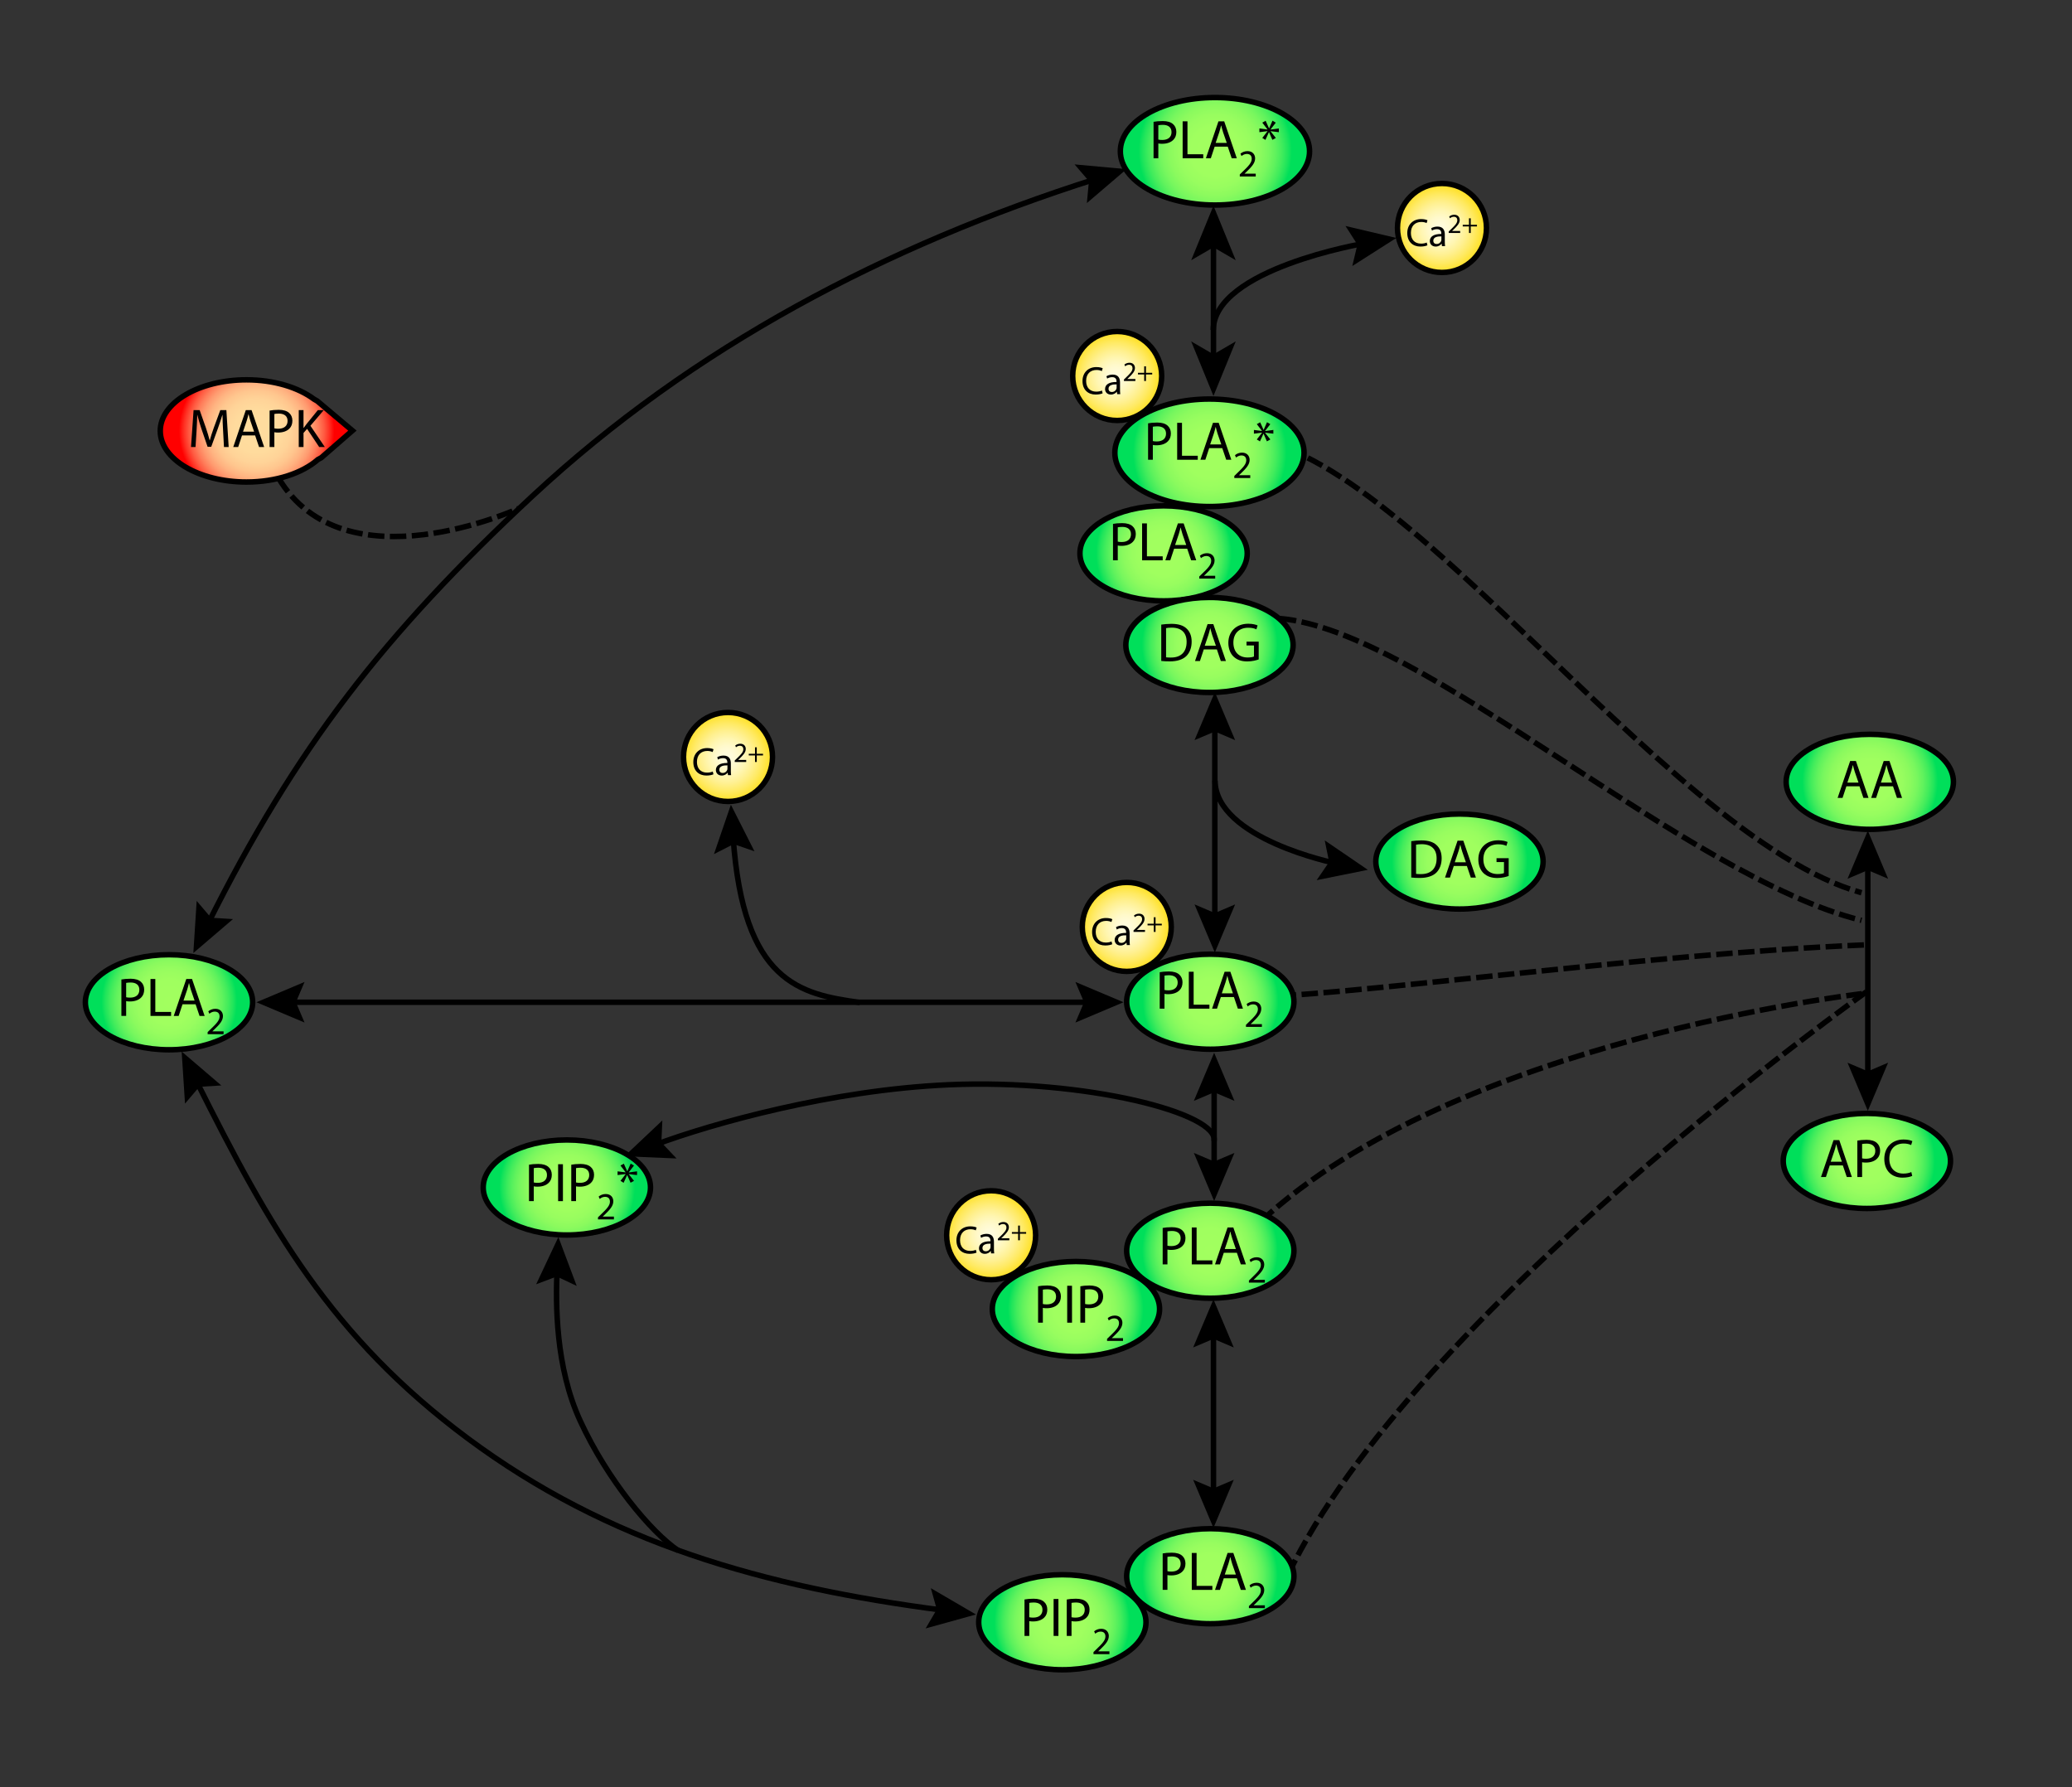 <?xml version="1.0" encoding="utf-8"?>
<!-- Generator: Adobe Illustrator 13.0.0, SVG Export Plug-In . SVG Version: 6.00 Build 14948)  -->
<!DOCTYPE svg PUBLIC "-//W3C//DTD SVG 1.1//EN" "http://www.w3.org/Graphics/SVG/1.1/DTD/svg11.dtd">
<svg version="1.1"
	 id="svg3929" xmlns:rdf="http://www.w3.org/1999/02/22-rdf-syntax-ns#" xmlns:sodipodi="http://inkscape.sourceforge.net/DTD/sodipodi-0.dtd" xmlns:cc="http://web.resource.org/cc/" xmlns:xml="http://www.w3.org/XML/1998/namespace" xmlns:inkscape="http://www.inkscape.org/namespaces/inkscape" xmlns:svg="http://www.w3.org/2000/svg" xmlns:dc="http://purl.org/dc/elements/1.1/" sodipodi:docbase="C:\DOCUME~1\pvil005\Desktop\REPOSI~1\SIGNAL~1" sodipodi:version="0.32" sodipodi:docname="BHALLA~3.SVG" inkscape:version="0.40+cvs" xmlns:ns1="http://ns.adobe.com/Flows/1.0/"
	 xmlns="http://www.w3.org/2000/svg" xmlns:xlink="http://www.w3.org/1999/xlink" x="0px" y="0px" width="378px" height="326px"
	 viewBox="197.445 261.138 378 326" enable-background="new 197.445 261.138 378 326" xml:space="preserve">
<rect x="197.445" y="261.138" width="378" height="326" fill="#333333" stroke="none"/>
<sodipodi:namedview  pagecolor="#ffffff" inkscape:cx="423.84667" bordercolor="#666666" borderopacity="1.0" inkscape:zoom="1.7863237" inkscape:cy="628.11104" id="base" inkscape:current-layer="layer1" inkscape:window-x="45" inkscape:window-width="1223" inkscape:window-height="917" inkscape:pageshadow="2" inkscape:pageopacity="0.0" inkscape:window-y="4" inkscape:document-units="px">
	</sodipodi:namedview>
<g id="g10290" transform="translate(27.806,22.815)">
	
		<radialGradient id="path9489_1_" cx="73.478" cy="377.666" r="9.188" gradientTransform="matrix(1.347 0 0 -1.364 101.532 936.252)" gradientUnits="userSpaceOnUse">
		<stop  offset="0" style="stop-color:#A2FF5F"/>
		<stop  offset="0.317" style="stop-color:#A0FF5F"/>
		<stop  offset="0.472" style="stop-color:#98FD5F"/>
		<stop  offset="0.592" style="stop-color:#8BFA5E"/>
		<stop  offset="0.695" style="stop-color:#78F75E"/>
		<stop  offset="0.785" style="stop-color:#60F25D"/>
		<stop  offset="0.868" style="stop-color:#42EC5C"/>
		<stop  offset="0.943" style="stop-color:#20E55B"/>
		<stop  offset="1" style="stop-color:#00DF5A"/>
	</radialGradient>
	<path id="path9489" fill="url(#path9489_1_)" stroke="#000000" d="M215.731,421.154c0,4.787-6.83,8.67-15.258,8.67
		s-15.261-3.885-15.261-8.67c0-4.791,6.832-8.671,15.261-8.671S215.731,416.363,215.731,421.154"/>
	<g id="g10284">
		<g id="g10712">
			<g enable-background="new    ">
				<path d="M191.784,417.003c0.419-0.08,0.969-0.14,1.669-0.14c0.859,0,1.489,0.2,1.889,0.56c0.37,0.319,0.6,0.81,0.6,1.409
					c0,0.609-0.18,1.09-0.53,1.439c-0.46,0.489-1.209,0.739-2.059,0.739c-0.26,0-0.5-0.01-0.7-0.06v2.698h-0.869V417.003z
					 M192.653,420.241c0.19,0.05,0.44,0.07,0.72,0.07c1.06,0,1.689-0.52,1.689-1.43c0-0.899-0.629-1.329-1.589-1.329
					c-0.38,0-0.67,0.04-0.82,0.07V420.241z"/>
				<path d="M197.094,416.913h0.879v6.007h2.878v0.729h-3.758V416.913z"/>
				<path d="M202.933,421.53l-0.7,2.119h-0.899l2.289-6.736h1.049l2.299,6.736h-0.93l-0.719-2.119H202.933z M205.141,420.851
					l-0.669-1.938c-0.14-0.439-0.24-0.84-0.34-1.229h-0.03c-0.09,0.39-0.2,0.81-0.33,1.22l-0.66,1.948H205.141z"/>
				<path d="M207.519,426.979v-0.378l0.483-0.47c1.163-1.106,1.695-1.694,1.695-2.381c0-0.463-0.217-0.89-0.896-0.89
					c-0.413,0-0.756,0.21-0.966,0.385l-0.196-0.434c0.308-0.26,0.764-0.463,1.289-0.463c0.973,0,1.387,0.673,1.387,1.324
					c0,0.841-0.609,1.52-1.569,2.444l-0.357,0.336v0.014h2.038v0.512H207.519z"/>
			</g>
			<g enable-background="new    ">
			</g>
		</g>
	</g>
</g>
<g>
	
		<radialGradient id="path31151_1_" cx="275.674" cy="-39.519" r="15.558" gradientTransform="matrix(0.911 0 0 0.874 -6.875 374.281)" gradientUnits="userSpaceOnUse">
		<stop  offset="0" style="stop-color:#FFDD9F"/>
		<stop  offset="0.291" style="stop-color:#FFDB9D"/>
		<stop  offset="0.434" style="stop-color:#FFD398"/>
		<stop  offset="0.545" style="stop-color:#FFC68E"/>
		<stop  offset="0.639" style="stop-color:#FFB381"/>
		<stop  offset="0.723" style="stop-color:#FF9B70"/>
		<stop  offset="0.799" style="stop-color:#FF7D5A"/>
		<stop  offset="0.87" style="stop-color:#FF5A41"/>
		<stop  offset="0.935" style="stop-color:#FF3123"/>
		<stop  offset="0.995" style="stop-color:#FF0403"/>
		<stop  offset="1" style="stop-color:#FF0000"/>
	</radialGradient>
	<path id="path31151" fill="url(#path31151_1_)" stroke="#000000" d="M255.325,334.294l6.409,5.398l-5.674,4.939l-0.603,0.328
		c-2.827,2.48-7.613,4.111-13.045,4.111c-8.686,0-15.729-4.174-15.729-9.322s7.042-9.322,15.729-9.322
		c4.994,0,9.443,1.379,12.325,3.531L255.325,334.294z"/>
	<g enable-background="new    ">
		<path d="M238.145,339.727c-0.05-0.939-0.11-2.079-0.11-2.909h-0.02c-0.24,0.78-0.51,1.63-0.85,2.559l-1.189,3.269h-0.66
			l-1.099-3.208c-0.32-0.96-0.58-1.819-0.77-2.619h-0.02c-0.02,0.84-0.07,1.959-0.13,2.979l-0.18,2.889h-0.83l0.47-6.736h1.109
			l1.149,3.258c0.28,0.83,0.5,1.569,0.68,2.27h0.02c0.18-0.68,0.42-1.42,0.72-2.27l1.199-3.258h1.109l0.42,6.736h-0.86
			L238.145,339.727z"/>
		<path d="M241.598,340.565l-0.7,2.119h-0.899l2.289-6.736h1.049l2.299,6.736h-0.93l-0.719-2.119H241.598z M243.806,339.886
			l-0.669-1.938c-0.14-0.439-0.24-0.84-0.34-1.229h-0.03c-0.09,0.39-0.2,0.81-0.33,1.22l-0.66,1.948H243.806z"/>
		<path d="M246.628,336.038c0.419-0.08,0.969-0.14,1.669-0.14c0.859,0,1.489,0.2,1.889,0.56c0.37,0.319,0.6,0.81,0.6,1.409
			c0,0.609-0.18,1.09-0.53,1.439c-0.46,0.489-1.209,0.739-2.059,0.739c-0.26,0-0.5-0.01-0.7-0.06v2.698h-0.869V336.038z
			 M247.498,339.276c0.19,0.05,0.44,0.07,0.72,0.07c1.06,0,1.689-0.52,1.689-1.43c0-0.899-0.629-1.329-1.589-1.329
			c-0.38,0-0.67,0.04-0.82,0.07V339.276z"/>
		<path d="M251.948,335.948h0.869v3.248h0.03c0.18-0.26,0.36-0.5,0.53-0.72l2.059-2.528h1.08l-2.439,2.858l2.629,3.878h-1.03
			l-2.208-3.309l-0.65,0.74v2.568h-0.869V335.948z"/>
	</g>
</g>
<radialGradient id="path10300_1_" cx="101.285" cy="400.481" r="9.188" gradientTransform="matrix(1.347 0 0 -1.364 164.477 1023.975)" gradientUnits="userSpaceOnUse">
	<stop  offset="0" style="stop-color:#A2FF5F"/>
	<stop  offset="0.317" style="stop-color:#A0FF5F"/>
	<stop  offset="0.472" style="stop-color:#98FD5F"/>
	<stop  offset="0.592" style="stop-color:#8BFA5E"/>
	<stop  offset="0.695" style="stop-color:#78F75E"/>
	<stop  offset="0.785" style="stop-color:#60F25D"/>
	<stop  offset="0.868" style="stop-color:#42EC5C"/>
	<stop  offset="0.943" style="stop-color:#20E55B"/>
	<stop  offset="1" style="stop-color:#00DF5A"/>
</radialGradient>
<path id="path10300" fill="url(#path10300_1_)" stroke="#000000" d="M316.117,477.758c0,4.787-6.829,8.67-15.258,8.67
	c-8.429,0-15.261-3.884-15.261-8.67c0-4.79,6.832-8.671,15.261-8.671C309.288,469.087,316.117,472.968,316.117,477.758"/>
<g id="g10302">
	<g id="g10696">
		<g enable-background="new    ">
			<path d="M293.953,473.606c0.419-0.08,0.969-0.14,1.669-0.14c0.859,0,1.489,0.2,1.889,0.56c0.37,0.319,0.6,0.81,0.6,1.409
				c0,0.609-0.18,1.09-0.53,1.439c-0.46,0.489-1.209,0.739-2.059,0.739c-0.26,0-0.5-0.01-0.7-0.06v2.698h-0.869V473.606z
				 M294.822,476.845c0.19,0.05,0.44,0.07,0.72,0.07c1.06,0,1.689-0.52,1.689-1.43c0-0.899-0.629-1.329-1.589-1.329
				c-0.38,0-0.67,0.04-0.82,0.07V476.845z"/>
			<path d="M300.142,473.517v6.736h-0.879v-6.736H300.142z"/>
			<path d="M301.663,473.606c0.419-0.08,0.969-0.14,1.669-0.14c0.859,0,1.489,0.2,1.889,0.56c0.37,0.319,0.6,0.81,0.6,1.409
				c0,0.609-0.18,1.09-0.53,1.439c-0.46,0.489-1.209,0.739-2.059,0.739c-0.26,0-0.5-0.01-0.7-0.06v2.698h-0.869V473.606z
				 M302.532,476.845c0.19,0.05,0.44,0.07,0.72,0.07c1.06,0,1.689-0.52,1.689-1.43c0-0.899-0.629-1.329-1.589-1.329
				c-0.38,0-0.67,0.04-0.82,0.07V476.845z"/>
			<path d="M306.538,483.583v-0.378l0.483-0.47c1.163-1.106,1.695-1.694,1.695-2.381c0-0.463-0.217-0.89-0.896-0.89
				c-0.413,0-0.756,0.21-0.966,0.385l-0.196-0.434c0.308-0.26,0.764-0.463,1.289-0.463c0.973,0,1.387,0.673,1.387,1.324
				c0,0.841-0.609,1.52-1.569,2.444l-0.357,0.336v0.014h2.038v0.512H306.538z"/>
			<path d="M313.102,473.757l-0.949,1.239v0.02l1.509-0.2v0.68l-1.509-0.18v0.021l0.959,1.209l-0.63,0.35l-0.609-1.399h-0.02
				l-0.64,1.409l-0.57-0.359l0.949-1.22v-0.02l-1.479,0.189v-0.68l1.469,0.19v-0.021l-0.939-1.229l0.609-0.34l0.62,1.379h0.02
				l0.61-1.39L313.102,473.757z"/>
		</g>
		<g enable-background="new    ">
		</g>
	</g>
</g>
<g>
	
		<radialGradient id="path10881_1_" cx="101.321" cy="399.177" r="9.188" gradientTransform="matrix(1.347 0 0 -1.364 327.268 962.735)" gradientUnits="userSpaceOnUse">
		<stop  offset="0" style="stop-color:#A2FF5F"/>
		<stop  offset="0.317" style="stop-color:#A0FF5F"/>
		<stop  offset="0.472" style="stop-color:#98FD5F"/>
		<stop  offset="0.592" style="stop-color:#8BFA5E"/>
		<stop  offset="0.695" style="stop-color:#78F75E"/>
		<stop  offset="0.785" style="stop-color:#60F25D"/>
		<stop  offset="0.868" style="stop-color:#42EC5C"/>
		<stop  offset="0.943" style="stop-color:#20E55B"/>
		<stop  offset="1" style="stop-color:#00DF5A"/>
	</radialGradient>
	<path id="path10881" fill="url(#path10881_1_)" stroke="#000000" d="M478.957,418.297c0,4.787-6.83,8.671-15.258,8.671
		c-8.43,0-15.262-3.885-15.262-8.671c0-4.79,6.832-8.67,15.262-8.67C472.126,409.627,478.957,413.507,478.957,418.297"/>
	<g id="g10883">
		<g enable-background="new    ">
			<path d="M454.902,414.586c0.539-0.08,1.17-0.14,1.859-0.14c1.249,0,2.139,0.279,2.729,0.829c0.609,0.55,0.959,1.34,0.959,2.429
				c0,1.1-0.35,1.999-0.969,2.619c-0.641,0.629-1.68,0.969-2.988,0.969c-0.631,0-1.141-0.02-1.59-0.079V414.586z M455.781,420.553
				c0.221,0.04,0.541,0.04,0.881,0.04c1.858,0.01,2.867-1.039,2.867-2.858c0.011-1.609-0.889-2.599-2.729-2.599
				c-0.449,0-0.789,0.04-1.02,0.09V420.553z"/>
			<path d="M462.662,419.113l-0.7,2.119h-0.899l2.289-6.736h1.049l2.299,6.736h-0.93l-0.719-2.119H462.662z M464.87,418.434
				l-0.669-1.938c-0.141-0.439-0.24-0.84-0.34-1.229h-0.03c-0.091,0.39-0.2,0.81-0.33,1.22l-0.659,1.948H464.87z"/>
			<path d="M472.679,420.933c-0.391,0.149-1.17,0.37-2.079,0.37c-1.02,0-1.858-0.26-2.519-0.89c-0.58-0.56-0.939-1.459-0.939-2.509
				c0-2.009,1.389-3.479,3.648-3.479c0.779,0,1.398,0.17,1.688,0.311l-0.22,0.709c-0.359-0.17-0.81-0.289-1.489-0.289
				c-1.64,0-2.708,1.019-2.708,2.708c0,1.709,1.02,2.719,2.598,2.719c0.57,0,0.96-0.08,1.16-0.18v-2.01h-1.359v-0.699h2.219V420.933
				z"/>
		</g>
	</g>
</g>
<g>
	
		<radialGradient id="path11130_1_" cx="101.373" cy="400.642" r="9.188" gradientTransform="matrix(1.347 0 0 -1.364 402.056 950.195)" gradientUnits="userSpaceOnUse">
		<stop  offset="0" style="stop-color:#A2FF5F"/>
		<stop  offset="0.317" style="stop-color:#A0FF5F"/>
		<stop  offset="0.472" style="stop-color:#98FD5F"/>
		<stop  offset="0.592" style="stop-color:#8BFA5E"/>
		<stop  offset="0.695" style="stop-color:#78F75E"/>
		<stop  offset="0.785" style="stop-color:#60F25D"/>
		<stop  offset="0.868" style="stop-color:#42EC5C"/>
		<stop  offset="0.943" style="stop-color:#20E55B"/>
		<stop  offset="1" style="stop-color:#00DF5A"/>
	</radialGradient>
	<path id="path11130" fill="url(#path11130_1_)" stroke="#000000" d="M553.814,403.76c0,4.788-6.828,8.671-15.258,8.671
		c-8.428,0-15.26-3.885-15.26-8.671c0-4.79,6.832-8.67,15.26-8.67C546.986,395.09,553.814,398.97,553.814,403.76"/>
	<g id="g11132">
		<g enable-background="new    ">
			<path d="M534.285,404.576l-0.7,2.119h-0.899l2.289-6.736h1.049l2.299,6.736h-0.93l-0.719-2.119H534.285z M536.493,403.896
				l-0.669-1.938c-0.141-0.439-0.24-0.84-0.34-1.229h-0.03c-0.091,0.39-0.2,0.81-0.33,1.22l-0.659,1.948H536.493z"/>
			<path d="M540.404,404.576l-0.699,2.119h-0.899l2.288-6.736h1.05l2.299,6.736h-0.93l-0.72-2.119H540.404z M542.613,403.896
				l-0.67-1.938c-0.14-0.439-0.239-0.84-0.34-1.229h-0.029c-0.09,0.39-0.2,0.81-0.33,1.22l-0.66,1.948H542.613z"/>
		</g>
	</g>
</g>
<g>
	
		<radialGradient id="path11142_1_" cx="100.978" cy="400.643" r="9.188" gradientTransform="matrix(1.347 0 0 -1.364 402.056 1019.356)" gradientUnits="userSpaceOnUse">
		<stop  offset="0" style="stop-color:#A2FF5F"/>
		<stop  offset="0.317" style="stop-color:#A0FF5F"/>
		<stop  offset="0.472" style="stop-color:#98FD5F"/>
		<stop  offset="0.592" style="stop-color:#8BFA5E"/>
		<stop  offset="0.695" style="stop-color:#78F75E"/>
		<stop  offset="0.785" style="stop-color:#60F25D"/>
		<stop  offset="0.868" style="stop-color:#42EC5C"/>
		<stop  offset="0.943" style="stop-color:#20E55B"/>
		<stop  offset="1" style="stop-color:#00DF5A"/>
	</radialGradient>
	<path id="path11142" fill="url(#path11142_1_)" stroke="#000000" d="M553.282,472.92c0,4.787-6.828,8.67-15.258,8.67
		c-8.428,0-15.26-3.885-15.26-8.67c0-4.791,6.832-8.671,15.26-8.671C546.454,464.249,553.282,468.129,553.282,472.92"/>
	<g id="g11144">
		<g enable-background="new    ">
			<path d="M531.251,473.735l-0.699,2.119h-0.9l2.289-6.736h1.049l2.299,6.736h-0.93l-0.719-2.119H531.251z M533.46,473.056
				l-0.67-1.938c-0.141-0.439-0.24-0.84-0.34-1.229h-0.029c-0.091,0.39-0.201,0.81-0.33,1.22l-0.66,1.948H533.46z"/>
			<path d="M536.283,469.208c0.419-0.08,0.969-0.14,1.668-0.14c0.859,0,1.49,0.2,1.889,0.56c0.371,0.319,0.601,0.81,0.601,1.409
				c0,0.609-0.181,1.09-0.53,1.439c-0.459,0.489-1.209,0.739-2.059,0.739c-0.26,0-0.5-0.01-0.699-0.06v2.698h-0.869V469.208z
				 M537.152,472.446c0.189,0.05,0.439,0.07,0.719,0.07c1.061,0,1.689-0.52,1.689-1.43c0-0.899-0.629-1.329-1.589-1.329
				c-0.38,0-0.67,0.04-0.819,0.07V472.446z"/>
			<path d="M546.299,475.645c-0.31,0.16-0.96,0.32-1.778,0.32c-1.9,0-3.318-1.2-3.318-3.419c0-2.118,1.429-3.538,3.518-3.538
				c0.83,0,1.369,0.181,1.6,0.3l-0.221,0.71c-0.319-0.16-0.789-0.279-1.35-0.279c-1.578,0-2.628,1.009-2.628,2.778
				c0,1.659,0.95,2.708,2.579,2.708c0.539,0,1.079-0.109,1.429-0.279L546.299,475.645z"/>
		</g>
	</g>
</g>
<path id="path10200" sodipodi:nodetypes="cc" d="M538.38,135.228"/>
<path id="path11157" sodipodi:nodetypes="cc" d="M387.233,151.945"/>
<path id="path11159" sodipodi:nodetypes="cc" d="M406.384,55.628"/>
<path id="path11161" sodipodi:nodetypes="cs" d="M406.384,123.393"/>
<path id="path11163" sodipodi:nodetypes="cc" d="M406.29,164.923"/>
<path id="path11165" sodipodi:nodetypes="cc" d="M405.577,266.811"/>
<path id="path11167" sodipodi:nodetypes="cc" d="M371.449,41.267"/>
<path id="path11169" sodipodi:nodetypes="cc" d="M387.065,302.906"/>
<path id="path87172" sodipodi:nodetypes="cc" d="M444.322,178.094"/>
<path id="path11172" sodipodi:nodetypes="cc" d="M436.021,292.408"/>
<path id="path11174" sodipodi:nodetypes="cc" d="M296.333,104.846"/>
<path id="path11176" sodipodi:nodetypes="cc" d="M301.798,166.492"/>
<path id="path11178" sodipodi:nodetypes="cc" d="M314.924,126.407"/>
<path id="path11180" sodipodi:nodetypes="cc" fill="none" stroke="#000000" stroke-dasharray="3,1" d="M248.279,348.377
	c12.023,20.112,43.791,5.511,43.791,5.511"/>
<path id="path11956" sodipodi:nodetypes="cc" fill="none" stroke="#000000" stroke-dasharray="3,1" d="M420.675,341.273
	c28.258-5.079,79.985,72.643,116.374,82.719"/>
<path id="path11958" sodipodi:nodetypes="cc" fill="none" stroke="#000000" stroke-dasharray="3,1" d="M430.945,373.971
	c26.018,2.197,74.193,47.223,106.104,55.06"/>
<path id="path11960" sodipodi:nodetypes="cc" fill="none" stroke="#000000" stroke-dasharray="3,1" d="M422.914,443.159
	c18.742-0.042,73.828-7.971,114.693-9.65"/>
<path id="path11962" sodipodi:nodetypes="cc" fill="none" stroke="#000000" stroke-dasharray="3,1" d="M427.445,483.971
	c35.535-33.07,109.656-41.559,109.656-41.559"/>
<path id="path11964" sodipodi:nodetypes="cc" fill="none" stroke="#000000" stroke-dasharray="3,1" d="M432.431,548.403
	c22.658-47.626,105.736-106.497,105.736-106.497"/>
<g id="g6365" transform="translate(269.296,-49.477)">
</g>
<g id="g6813" transform="translate(269.296,-49.477)">
</g>
<g id="g6575" transform="translate(192.563,135.915)">
	
		<radialGradient id="path6577_1_" cx="-91.278" cy="264.566" r="9.188" gradientTransform="matrix(1.347 0 0 -1.364 321.595 781.995)" gradientUnits="userSpaceOnUse">
		<stop  offset="0" style="stop-color:#A2FF5F"/>
		<stop  offset="0.317" style="stop-color:#A0FF5F"/>
		<stop  offset="0.472" style="stop-color:#98FD5F"/>
		<stop  offset="0.592" style="stop-color:#8BFA5E"/>
		<stop  offset="0.695" style="stop-color:#78F75E"/>
		<stop  offset="0.785" style="stop-color:#60F25D"/>
		<stop  offset="0.868" style="stop-color:#42EC5C"/>
		<stop  offset="0.943" style="stop-color:#20E55B"/>
		<stop  offset="1" style="stop-color:#00DF5A"/>
	</radialGradient>
	<path id="path6577" fill="url(#path6577_1_)" stroke="#000000" d="M213.948,421.154c0,4.787-6.829,8.67-15.258,8.67
		c-8.429,0-15.261-3.885-15.261-8.67c0-4.79,6.832-8.671,15.261-8.671C207.119,412.483,213.948,416.364,213.948,421.154"/>
	<g id="g6579">
		<g id="g6581">
			<g enable-background="new    ">
				<path d="M191.784,417.003c0.419-0.08,0.969-0.14,1.669-0.14c0.859,0,1.489,0.2,1.889,0.56c0.37,0.319,0.6,0.81,0.6,1.409
					c0,0.609-0.18,1.09-0.53,1.439c-0.46,0.489-1.209,0.739-2.059,0.739c-0.26,0-0.5-0.01-0.7-0.06v2.698h-0.869V417.003z
					 M192.653,420.241c0.19,0.05,0.44,0.07,0.72,0.07c1.06,0,1.689-0.52,1.689-1.43c0-0.899-0.629-1.329-1.589-1.329
					c-0.38,0-0.67,0.04-0.82,0.07V420.241z"/>
				<path d="M197.973,416.913v6.736h-0.879v-6.736H197.973z"/>
				<path d="M199.494,417.003c0.419-0.08,0.969-0.14,1.669-0.14c0.859,0,1.489,0.2,1.889,0.56c0.37,0.319,0.6,0.81,0.6,1.409
					c0,0.609-0.18,1.09-0.53,1.439c-0.46,0.489-1.209,0.739-2.059,0.739c-0.26,0-0.5-0.01-0.7-0.06v2.698h-0.869V417.003z
					 M200.363,420.241c0.19,0.05,0.44,0.07,0.72,0.07c1.06,0,1.689-0.52,1.689-1.43c0-0.899-0.629-1.329-1.589-1.329
					c-0.38,0-0.67,0.04-0.82,0.07V420.241z"/>
				<path d="M204.369,426.979v-0.378l0.483-0.47c1.163-1.106,1.695-1.694,1.695-2.381c0-0.463-0.217-0.89-0.896-0.89
					c-0.413,0-0.756,0.21-0.966,0.385l-0.196-0.434c0.308-0.26,0.764-0.463,1.289-0.463c0.973,0,1.387,0.673,1.387,1.324
					c0,0.841-0.609,1.52-1.569,2.444l-0.357,0.336v0.014h2.038v0.512H204.369z"/>
			</g>
			<g enable-background="new    ">
			</g>
		</g>
	</g>
</g>
<g id="g6899" transform="translate(0.776,118.249)">
	<g id="g6901" transform="translate(269.296,-49.477)">
	</g>
	<g id="g6971" transform="translate(217.994,9.269)">
		
			<radialGradient id="path6973_1_" cx="-118.228" cy="272.963" r="9.188" gradientTransform="matrix(1.347 0 0 -1.364 358.666 793.449)" gradientUnits="userSpaceOnUse">
			<stop  offset="0" style="stop-color:#A2FF5F"/>
			<stop  offset="0.317" style="stop-color:#A0FF5F"/>
			<stop  offset="0.472" style="stop-color:#98FD5F"/>
			<stop  offset="0.592" style="stop-color:#8BFA5E"/>
			<stop  offset="0.695" style="stop-color:#78F75E"/>
			<stop  offset="0.785" style="stop-color:#60F25D"/>
			<stop  offset="0.868" style="stop-color:#42EC5C"/>
			<stop  offset="0.943" style="stop-color:#20E55B"/>
			<stop  offset="1" style="stop-color:#00DF5A"/>
		</radialGradient>
		<path id="path6973" fill="url(#path6973_1_)" stroke="#000000" d="M214.731,421.154c0,4.787-6.83,8.671-15.258,8.671
			c-8.429,0-15.261-3.885-15.261-8.671c0-4.79,6.832-8.671,15.261-8.671C207.901,412.483,214.731,416.364,214.731,421.154"/>
		<g id="g6975">
			<g enable-background="new    ">
				<path d="M190.784,417.002c0.419-0.08,0.969-0.14,1.669-0.14c0.859,0,1.489,0.2,1.889,0.56c0.37,0.319,0.6,0.81,0.6,1.409
					c0,0.609-0.18,1.09-0.53,1.439c-0.46,0.489-1.209,0.739-2.059,0.739c-0.26,0-0.5-0.01-0.7-0.06v2.698h-0.869V417.002z
					 M191.653,420.241c0.19,0.05,0.44,0.07,0.72,0.07c1.06,0,1.689-0.52,1.689-1.43c0-0.899-0.629-1.329-1.589-1.329
					c-0.38,0-0.67,0.04-0.82,0.07V420.241z"/>
				<path d="M196.094,416.913h0.879v6.007h2.878v0.729h-3.758V416.913z"/>
				<path d="M201.933,421.53l-0.7,2.119h-0.899l2.289-6.736h1.05l2.299,6.736h-0.93l-0.72-2.119H201.933z M204.141,420.85
					l-0.669-1.938c-0.14-0.439-0.239-0.84-0.34-1.229h-0.03c-0.09,0.39-0.199,0.81-0.33,1.22l-0.659,1.948H204.141z"/>
				<path d="M206.519,426.979v-0.378l0.483-0.47c1.162-1.106,1.695-1.694,1.695-2.381c0-0.463-0.217-0.89-0.896-0.89
					c-0.414,0-0.757,0.21-0.967,0.385l-0.196-0.434c0.308-0.26,0.764-0.463,1.289-0.463c0.974,0,1.387,0.673,1.387,1.324
					c0,0.841-0.609,1.52-1.569,2.444l-0.357,0.336v0.014h2.039v0.512H206.519z"/>
			</g>
			<g enable-background="new    ">
			</g>
		</g>
	</g>
</g>
<g>
	<g>
		<line fill="none" stroke="#000000" x1="418.82" y1="533.888" x2="418.82" y2="504.138"/>
		<polygon points="422.524,506.946 418.82,505.374 415.116,506.946 418.82,498.169 		"/>
		<polygon points="415.116,531.079 418.82,532.652 422.523,531.079 418.82,539.857 		"/>
	</g>
</g>
<g>
	<g>
		<line fill="none" stroke="#000000" x1="396.445" y1="443.97" x2="250.195" y2="443.97"/>
		<polygon points="253.003,440.266 251.431,443.97 253.003,447.673 244.226,443.97 		"/>
		<polygon points="393.636,447.674 395.209,443.97 393.636,440.267 402.414,443.97 		"/>
	</g>
</g>
<g>
	<g>
		<line fill="none" stroke="#000000" x1="538.195" y1="457.805" x2="538.195" y2="418.638"/>
		<polygon points="541.899,421.446 538.195,419.874 534.492,421.446 538.195,412.669 		"/>
		<polygon points="534.491,454.996 538.195,456.569 541.898,454.996 538.195,463.774 		"/>
	</g>
</g>
<g>
	<g>
		<path fill="none" stroke="#000000" d="M235.383,429.653c16-31.999,32.052-52.777,59.167-78
			c29.281-27.237,64.667-45.749,102.729-57.849"/>
		<polygon points="395.724,298.186 396.101,294.179 393.479,291.125 402.967,291.996 		"/>
		<polygon points="233.326,425.484 235.936,428.548 239.952,428.798 232.714,434.992 		"/>
	</g>
</g>
<g>
	<g>
		<path fill="none" stroke="#000000" d="M233.253,458.293c13.369,26.737,24.617,46.697,49.438,65.174
			c25.754,19.171,54.129,27.171,86.879,31.421"/>
		<polygon points="366.308,558.199 368.344,554.729 367.261,550.854 375.489,555.656 		"/>
		<polygon points="237.822,459.148 233.806,459.398 231.196,462.461 230.583,452.954 		"/>
	</g>
</g>
<g>
	<g>
		<g>
			<line fill="none" stroke="#000000" x1="418.945" y1="474.263" x2="418.945" y2="459.152"/>
			<polygon points="422.649,461.961 418.945,460.388 415.241,461.961 418.945,453.183 			"/>
			<polygon points="415.241,471.454 418.945,473.027 422.648,471.454 418.945,480.232 			"/>
		</g>
	</g>
	<g>
		<g>
			<path fill="none" stroke="#000000" d="M316.944,469.979c10.42-3.889,32.295-10.032,53.56-10.958
				c25.001-1.089,49.499,5.244,48.407,10.306"/>
			<polygon points="318.281,465.526 318.102,469.547 320.871,472.467 311.352,472.065 			"/>
		</g>
	</g>
</g>
<g>
	<g>
		<path fill="none" stroke="#000000" d="M331.195,413.888c1.839,26.51,12.239,28.613,23.125,30.125"/>
		<polygon points="335.084,416.434 331.28,415.12 327.694,416.946 330.782,407.933 		"/>
	</g>
</g>
<g>
	<g>
		<path fill="none" stroke="#000000" d="M299.07,492.763c-0.25,6.125-0.338,17.699,4.25,27.625
			c4.939,10.686,12.875,20.25,17.875,23.625"/>
		<polygon points="302.656,495.72 299.02,493.997 295.255,495.418 299.313,486.799 		"/>
	</g>
</g>
<g>
	<g>
		<g>
			<line fill="none" stroke="#000000" x1="419.07" y1="428.929" x2="419.07" y2="393.346"/>
			<polygon points="422.774,396.154 419.07,394.581 415.366,396.154 419.07,387.376 			"/>
			<polygon points="415.366,426.12 419.07,427.693 422.773,426.12 419.07,434.898 			"/>
		</g>
	</g>
	<g id="path5958_2_" sodipodi:nodetypes="cc">
		<g>
			<path fill="none" stroke="#000000" d="M419.101,403.541c0.13,10.646,22.031,15.086,22.031,15.086"/>
			<polygon points="437.644,421.699 439.921,418.382 439.116,414.439 446.983,419.813 			"/>
		</g>
	</g>
</g>
<g>
	<g>
		<line fill="none" stroke="#000000" x1="418.82" y1="326.304" x2="418.82" y2="305.721"/>
		<polygon points="418.82,298.66 422.884,308.61 418.82,306.249 414.755,308.61 		"/>
		<polygon points="418.82,333.364 414.755,323.415 418.82,325.776 422.884,323.415 		"/>
	</g>
</g>
<g id="path5958_14_" sodipodi:nodetypes="cc">
	<g>
		<path fill="none" stroke="#000000" d="M418.779,321.317c0.163-11.131,27.518-15.772,27.518-15.772"/>
		<polygon points="444.147,309.667 445.078,305.752 442.908,302.363 452.181,304.546 		"/>
	</g>
</g>
<g>
	
		<radialGradient id="path10466_1_" cx="109.59" cy="400.032" r="9.188" gradientTransform="matrix(1.347 0 0 -1.364 270.678 989.473)" gradientUnits="userSpaceOnUse">
		<stop  offset="0" style="stop-color:#A2FF5F"/>
		<stop  offset="0.317" style="stop-color:#A0FF5F"/>
		<stop  offset="0.472" style="stop-color:#98FD5F"/>
		<stop  offset="0.592" style="stop-color:#8BFA5E"/>
		<stop  offset="0.695" style="stop-color:#78F75E"/>
		<stop  offset="0.785" style="stop-color:#60F25D"/>
		<stop  offset="0.868" style="stop-color:#42EC5C"/>
		<stop  offset="0.943" style="stop-color:#20E55B"/>
		<stop  offset="1" style="stop-color:#00DF5A"/>
	</radialGradient>
	<path id="path10466" fill="url(#path10466_1_)" stroke="#000000" d="M433.501,443.868c0,4.789-6.83,8.672-15.259,8.672
		s-15.261-3.885-15.261-8.672c0-4.789,6.832-8.67,15.261-8.67S433.501,439.079,433.501,443.868"/>
	<g id="g10468">
		<g enable-background="new    ">
			<path d="M409.015,438.492c0.419-0.08,0.969-0.14,1.669-0.14c0.859,0,1.489,0.2,1.889,0.56c0.37,0.319,0.6,0.81,0.6,1.409
				c0,0.609-0.18,1.09-0.53,1.439c-0.46,0.489-1.209,0.739-2.059,0.739c-0.26,0-0.5-0.01-0.7-0.06v2.698h-0.869V438.492z
				 M409.884,441.73c0.19,0.05,0.44,0.07,0.72,0.07c1.06,0,1.689-0.52,1.689-1.43c0-0.899-0.629-1.329-1.589-1.329
				c-0.38,0-0.67,0.04-0.82,0.07V441.73z"/>
			<path d="M414.325,438.402h0.879v6.007h2.878v0.729h-3.758V438.402z"/>
			<path d="M420.164,443.02l-0.7,2.119h-0.899l2.289-6.736h1.049l2.299,6.736h-0.93l-0.72-2.119H420.164z M422.373,442.34
				l-0.67-1.938c-0.14-0.439-0.239-0.84-0.339-1.229h-0.03c-0.09,0.39-0.2,0.81-0.33,1.22l-0.66,1.948H422.373z"/>
			<path d="M424.75,448.469v-0.378l0.484-0.47c1.162-1.106,1.694-1.694,1.694-2.381c0-0.463-0.217-0.89-0.896-0.89
				c-0.413,0-0.757,0.21-0.966,0.385l-0.197-0.434c0.309-0.26,0.764-0.463,1.289-0.463c0.974,0,1.387,0.673,1.387,1.324
				c0,0.841-0.609,1.52-1.568,2.444l-0.357,0.336v0.014h2.038v0.512H424.75z"/>
		</g>
		<g enable-background="new    ">
		</g>
	</g>
</g>
<g id="g6593" transform="translate(192.563,73.776)">
	
		<radialGradient id="path6595_1_" cx="-89.437" cy="323.039" r="9.188" gradientTransform="matrix(1.347 0 0 -1.364 321.595 866.747)" gradientUnits="userSpaceOnUse">
		<stop  offset="0" style="stop-color:#A2FF5F"/>
		<stop  offset="0.317" style="stop-color:#A0FF5F"/>
		<stop  offset="0.472" style="stop-color:#98FD5F"/>
		<stop  offset="0.592" style="stop-color:#8BFA5E"/>
		<stop  offset="0.695" style="stop-color:#78F75E"/>
		<stop  offset="0.785" style="stop-color:#60F25D"/>
		<stop  offset="0.868" style="stop-color:#42EC5C"/>
		<stop  offset="0.943" style="stop-color:#20E55B"/>
		<stop  offset="1" style="stop-color:#00DF5A"/>
	</radialGradient>
	<path id="path6595" fill="url(#path6595_1_)" stroke="#000000" d="M216.427,426.154c0,4.787-6.829,8.67-15.258,8.67
		c-8.429,0-15.261-3.885-15.261-8.67c0-4.791,6.832-8.671,15.261-8.671C209.598,417.483,216.427,421.363,216.427,426.154"/>
	<g id="g6597">
		<g id="g6599">
			<g enable-background="new    ">
				<path d="M194.263,422.003c0.419-0.08,0.969-0.14,1.669-0.14c0.859,0,1.489,0.2,1.889,0.56c0.37,0.319,0.6,0.81,0.6,1.409
					c0,0.609-0.18,1.09-0.53,1.439c-0.46,0.489-1.209,0.739-2.059,0.739c-0.26,0-0.5-0.01-0.7-0.06v2.698h-0.869V422.003z
					 M195.132,425.241c0.19,0.05,0.44,0.07,0.72,0.07c1.06,0,1.689-0.52,1.689-1.43c0-0.899-0.629-1.329-1.589-1.329
					c-0.38,0-0.67,0.04-0.82,0.07V425.241z"/>
				<path d="M200.452,421.913v6.736h-0.879v-6.736H200.452z"/>
				<path d="M201.973,422.003c0.419-0.08,0.969-0.14,1.669-0.14c0.859,0,1.489,0.2,1.889,0.56c0.37,0.319,0.6,0.81,0.6,1.409
					c0,0.609-0.18,1.09-0.53,1.439c-0.46,0.489-1.209,0.739-2.059,0.739c-0.26,0-0.5-0.01-0.7-0.06v2.698h-0.869V422.003z
					 M202.842,425.241c0.19,0.05,0.44,0.07,0.72,0.07c1.06,0,1.689-0.52,1.689-1.43c0-0.899-0.629-1.329-1.589-1.329
					c-0.38,0-0.67,0.04-0.82,0.07V425.241z"/>
				<path d="M206.848,431.979v-0.378l0.483-0.47c1.163-1.106,1.695-1.694,1.695-2.381c0-0.463-0.217-0.89-0.896-0.89
					c-0.413,0-0.756,0.21-0.966,0.385l-0.196-0.434c0.308-0.26,0.764-0.463,1.289-0.463c0.973,0,1.387,0.673,1.387,1.324
					c0,0.841-0.609,1.52-1.569,2.444l-0.357,0.336v0.014h2.038v0.512H206.848z"/>
			</g>
			<g enable-background="new    ">
			</g>
		</g>
	</g>
</g>
<g id="g6883" transform="translate(217.994,9.269)">
	
		<radialGradient id="path6885_1_" cx="-114.127" cy="387.547" r="9.188" gradientTransform="matrix(1.347 0 0 -1.364 353.918 1008.599)" gradientUnits="userSpaceOnUse">
		<stop  offset="0" style="stop-color:#A2FF5F"/>
		<stop  offset="0.317" style="stop-color:#A0FF5F"/>
		<stop  offset="0.472" style="stop-color:#98FD5F"/>
		<stop  offset="0.592" style="stop-color:#8BFA5E"/>
		<stop  offset="0.695" style="stop-color:#78F75E"/>
		<stop  offset="0.785" style="stop-color:#60F25D"/>
		<stop  offset="0.868" style="stop-color:#42EC5C"/>
		<stop  offset="0.943" style="stop-color:#20E55B"/>
		<stop  offset="1" style="stop-color:#00DF5A"/>
	</radialGradient>
	<path id="path6885" fill="url(#path6885_1_)" stroke="#000000" d="M215.507,480.025c0,4.787-6.83,8.67-15.258,8.67
		c-8.429,0-15.261-3.884-15.261-8.67c0-4.79,6.832-8.671,15.261-8.671C208.677,471.354,215.507,475.235,215.507,480.025"/>
	<g id="g6887">
		<g enable-background="new    ">
			<path d="M191.56,475.874c0.419-0.08,0.969-0.14,1.669-0.14c0.859,0,1.489,0.2,1.889,0.56c0.37,0.319,0.6,0.81,0.6,1.409
				c0,0.609-0.18,1.09-0.53,1.439c-0.46,0.489-1.209,0.739-2.059,0.739c-0.26,0-0.5-0.01-0.7-0.06v2.698h-0.869V475.874z
				 M192.429,479.112c0.19,0.05,0.44,0.07,0.72,0.07c1.06,0,1.689-0.52,1.689-1.43c0-0.899-0.629-1.329-1.589-1.329
				c-0.38,0-0.67,0.04-0.82,0.07V479.112z"/>
			<path d="M196.87,475.784h0.879v6.007h2.878v0.729h-3.758V475.784z"/>
			<path d="M202.709,480.401l-0.7,2.119h-0.899l2.289-6.736h1.05l2.299,6.736h-0.93l-0.72-2.119H202.709z M204.917,479.721
				l-0.669-1.938c-0.14-0.439-0.239-0.84-0.34-1.229h-0.03c-0.09,0.39-0.199,0.81-0.33,1.22l-0.659,1.948H204.917z"/>
			<path d="M207.295,485.85v-0.378l0.483-0.47c1.162-1.106,1.695-1.694,1.695-2.381c0-0.463-0.217-0.89-0.896-0.89
				c-0.414,0-0.757,0.21-0.967,0.385l-0.196-0.434c0.308-0.26,0.764-0.463,1.289-0.463c0.974,0,1.387,0.673,1.387,1.324
				c0,0.841-0.609,1.52-1.569,2.444l-0.357,0.336v0.014h2.039v0.512H207.295z"/>
		</g>
		<g enable-background="new    ">
		</g>
	</g>
</g>
<g>
	
		<radialGradient id="path11134_1_" cx="839.556" cy="-442.504" r="22.157" gradientTransform="matrix(0.366 0 0 0.366 152.895 464.858)" gradientUnits="userSpaceOnUse">
		<stop  offset="0" style="stop-color:#FFFCDF"/>
		<stop  offset="0.12" style="stop-color:#FFFBDA"/>
		<stop  offset="0.266" style="stop-color:#FFF9CB"/>
		<stop  offset="0.425" style="stop-color:#FFF6B2"/>
		<stop  offset="0.594" style="stop-color:#FFF090"/>
		<stop  offset="0.771" style="stop-color:#FFEA64"/>
		<stop  offset="0.951" style="stop-color:#FFE22F"/>
		<stop  offset="1" style="stop-color:#FFE01F"/>
	</radialGradient>
	<path id="path11134_7_" fill="url(#path11134_1_)" stroke="#000000" stroke-width="0.992" d="M468.626,302.726
		c0,4.482-3.635,8.117-8.117,8.117c-4.484,0-8.119-3.635-8.119-8.117s3.635-8.119,8.119-8.119
		C464.992,294.606,468.626,298.243,468.626,302.726z"/>
	<g>
		<path d="M457.851,305.885c-0.225,0.115-0.691,0.23-1.283,0.23c-1.367,0-2.391-0.864-2.391-2.463c0-1.527,1.029-2.55,2.535-2.55
			c0.598,0,0.986,0.13,1.152,0.216l-0.158,0.512c-0.23-0.115-0.568-0.202-0.973-0.202c-1.139,0-1.895,0.728-1.895,2.003
			c0,1.195,0.686,1.951,1.859,1.951c0.389,0,0.777-0.079,1.029-0.201L457.851,305.885z"/>
		<path d="M461.023,305.2c0,0.303,0.014,0.599,0.051,0.836h-0.57l-0.057-0.439h-0.021c-0.188,0.273-0.57,0.519-1.066,0.519
			c-0.705,0-1.066-0.497-1.066-1.001c0-0.843,0.75-1.304,2.096-1.297v-0.071c0-0.288-0.078-0.814-0.791-0.807
			c-0.332,0-0.67,0.094-0.916,0.259l-0.143-0.425c0.287-0.18,0.713-0.303,1.152-0.303c1.072,0,1.332,0.728,1.332,1.427V305.2z
			 M460.404,304.257c-0.691-0.014-1.477,0.108-1.477,0.785c0,0.418,0.273,0.605,0.59,0.605c0.461,0,0.756-0.288,0.857-0.584
			c0.021-0.064,0.029-0.137,0.029-0.201V304.257z"/>
		<path d="M461.738,303.64v-0.271l0.348-0.338c0.836-0.796,1.219-1.219,1.219-1.712c0-0.332-0.156-0.64-0.645-0.64
			c-0.299,0-0.545,0.151-0.695,0.277l-0.141-0.313c0.221-0.187,0.549-0.332,0.926-0.332c0.699,0,0.996,0.483,0.996,0.951
			c0,0.604-0.438,1.093-1.127,1.758l-0.258,0.241v0.011h1.467v0.367H461.738z"/>
		<path d="M465.757,300.961v1.184h1.137v0.302h-1.137v1.193h-0.322v-1.193h-1.139v-0.302h1.139v-1.184H465.757z"/>
	</g>
</g>
<g>
	
		<radialGradient id="path11134_6_" cx="682.625" cy="-94.523" r="22.157" gradientTransform="matrix(0.366 0 0 0.366 152.895 464.858)" gradientUnits="userSpaceOnUse">
		<stop  offset="0" style="stop-color:#FFFCDF"/>
		<stop  offset="0.12" style="stop-color:#FFFBDA"/>
		<stop  offset="0.266" style="stop-color:#FFF9CB"/>
		<stop  offset="0.425" style="stop-color:#FFF6B2"/>
		<stop  offset="0.594" style="stop-color:#FFF090"/>
		<stop  offset="0.771" style="stop-color:#FFEA64"/>
		<stop  offset="0.951" style="stop-color:#FFE22F"/>
		<stop  offset="1" style="stop-color:#FFE01F"/>
	</radialGradient>
	<path id="path11134_2_" fill="url(#path11134_6_)" stroke="#000000" stroke-width="0.992" d="M411.126,430.226
		c0,4.482-3.635,8.117-8.117,8.117c-4.484,0-8.119-3.635-8.119-8.117s3.635-8.119,8.119-8.119
		C407.492,422.106,411.126,425.743,411.126,430.226z"/>
	<g>
		<path d="M400.351,433.385c-0.224,0.115-0.691,0.23-1.282,0.23c-1.368,0-2.391-0.864-2.391-2.463c0-1.527,1.029-2.55,2.535-2.55
			c0.598,0,0.986,0.13,1.152,0.216l-0.159,0.512c-0.23-0.115-0.568-0.202-0.972-0.202c-1.139,0-1.895,0.728-1.895,2.003
			c0,1.195,0.685,1.951,1.858,1.951c0.389,0,0.777-0.079,1.029-0.201L400.351,433.385z"/>
		<path d="M403.522,432.7c0,0.303,0.015,0.599,0.051,0.836h-0.569l-0.058-0.439h-0.021c-0.188,0.273-0.569,0.519-1.065,0.519
			c-0.706,0-1.066-0.497-1.066-1.001c0-0.843,0.749-1.304,2.096-1.297v-0.071c0-0.288-0.079-0.814-0.792-0.807
			c-0.331,0-0.67,0.094-0.915,0.259l-0.144-0.425c0.288-0.18,0.713-0.303,1.152-0.303c1.073,0,1.332,0.728,1.332,1.427V432.7z
			 M402.903,431.757c-0.691-0.014-1.477,0.108-1.477,0.785c0,0.418,0.273,0.605,0.591,0.605c0.461,0,0.756-0.288,0.857-0.584
			c0.021-0.064,0.028-0.137,0.028-0.201V431.757z"/>
		<path d="M404.237,431.14v-0.271l0.348-0.338c0.836-0.796,1.219-1.219,1.219-1.712c0-0.332-0.156-0.64-0.645-0.64
			c-0.298,0-0.544,0.151-0.695,0.277l-0.141-0.313c0.222-0.187,0.549-0.332,0.926-0.332c0.7,0,0.997,0.483,0.997,0.951
			c0,0.604-0.438,1.093-1.128,1.758l-0.257,0.241v0.011h1.466v0.367H404.237z"/>
		<path d="M408.257,428.461v1.184h1.138v0.302h-1.138v1.193h-0.322v-1.193h-1.139v-0.302h1.139v-1.184H408.257z"/>
	</g>
</g>
<g>
	
		<radialGradient id="path11134_8_" cx="484.072" cy="-179.13" r="22.156" gradientTransform="matrix(0.366 0 0 0.366 152.895 464.858)" gradientUnits="userSpaceOnUse">
		<stop  offset="0" style="stop-color:#FFFCDF"/>
		<stop  offset="0.12" style="stop-color:#FFFBDA"/>
		<stop  offset="0.266" style="stop-color:#FFF9CB"/>
		<stop  offset="0.425" style="stop-color:#FFF6B2"/>
		<stop  offset="0.594" style="stop-color:#FFF090"/>
		<stop  offset="0.771" style="stop-color:#FFEA64"/>
		<stop  offset="0.951" style="stop-color:#FFE22F"/>
		<stop  offset="1" style="stop-color:#FFE01F"/>
	</radialGradient>
	<path id="path11134_5_" fill="url(#path11134_8_)" stroke="#000000" stroke-width="0.992" d="M338.377,399.226
		c0,4.482-3.635,8.117-8.117,8.117c-4.484,0-8.119-3.635-8.119-8.117s3.634-8.119,8.119-8.119
		C334.742,391.106,338.377,394.743,338.377,399.226z"/>
	<g>
		<path d="M327.601,402.385c-0.224,0.115-0.691,0.23-1.282,0.23c-1.368,0-2.391-0.864-2.391-2.463c0-1.527,1.029-2.55,2.535-2.55
			c0.598,0,0.986,0.13,1.152,0.216l-0.159,0.512c-0.23-0.115-0.568-0.202-0.972-0.202c-1.139,0-1.895,0.728-1.895,2.003
			c0,1.195,0.685,1.951,1.858,1.951c0.389,0,0.777-0.079,1.029-0.201L327.601,402.385z"/>
		<path d="M330.772,401.7c0,0.303,0.015,0.599,0.051,0.836h-0.569l-0.058-0.439h-0.021c-0.188,0.273-0.569,0.519-1.065,0.519
			c-0.706,0-1.066-0.497-1.066-1.001c0-0.843,0.749-1.304,2.096-1.297v-0.071c0-0.288-0.079-0.814-0.792-0.807
			c-0.331,0-0.67,0.094-0.915,0.259l-0.144-0.425c0.288-0.18,0.713-0.303,1.152-0.303c1.073,0,1.332,0.728,1.332,1.427V401.7z
			 M330.153,400.757c-0.691-0.014-1.477,0.108-1.477,0.785c0,0.418,0.273,0.605,0.591,0.605c0.461,0,0.756-0.288,0.857-0.584
			c0.021-0.064,0.028-0.137,0.028-0.201V400.757z"/>
		<path d="M331.487,400.14v-0.271l0.348-0.338c0.836-0.796,1.219-1.219,1.219-1.712c0-0.332-0.156-0.64-0.645-0.64
			c-0.298,0-0.544,0.151-0.695,0.277l-0.141-0.313c0.222-0.187,0.549-0.332,0.926-0.332c0.7,0,0.997,0.483,0.997,0.951
			c0,0.604-0.438,1.093-1.128,1.758l-0.257,0.241v0.011h1.466v0.367H331.487z"/>
		<path d="M335.507,397.461v1.184h1.138v0.302h-1.138v1.193h-0.322v-1.193h-1.139v-0.302h1.139v-1.184H335.507z"/>
	</g>
</g>
<g>
	
		<radialGradient id="path11134_9_" cx="615.076" cy="58.998" r="22.157" gradientTransform="matrix(0.366 0 0 0.366 152.895 464.858)" gradientUnits="userSpaceOnUse">
		<stop  offset="0" style="stop-color:#FFFCDF"/>
		<stop  offset="0.12" style="stop-color:#FFFBDA"/>
		<stop  offset="0.266" style="stop-color:#FFF9CB"/>
		<stop  offset="0.425" style="stop-color:#FFF6B2"/>
		<stop  offset="0.594" style="stop-color:#FFF090"/>
		<stop  offset="0.771" style="stop-color:#FFEA64"/>
		<stop  offset="0.951" style="stop-color:#FFE22F"/>
		<stop  offset="1" style="stop-color:#FFE01F"/>
	</radialGradient>
	<path id="path11134_4_" fill="url(#path11134_9_)" stroke="#000000" stroke-width="0.992" d="M386.377,486.476
		c0,4.482-3.635,8.117-8.117,8.117c-4.484,0-8.119-3.635-8.119-8.117s3.634-8.119,8.119-8.119
		C382.742,478.356,386.377,481.993,386.377,486.476z"/>
	<g>
		<path d="M375.601,489.635c-0.224,0.115-0.691,0.23-1.282,0.23c-1.368,0-2.391-0.864-2.391-2.463c0-1.527,1.029-2.55,2.535-2.55
			c0.598,0,0.986,0.13,1.152,0.216l-0.159,0.512c-0.23-0.115-0.568-0.202-0.972-0.202c-1.139,0-1.895,0.728-1.895,2.003
			c0,1.195,0.685,1.951,1.858,1.951c0.389,0,0.777-0.079,1.029-0.201L375.601,489.635z"/>
		<path d="M378.772,488.95c0,0.303,0.015,0.599,0.051,0.836h-0.569l-0.058-0.439h-0.021c-0.188,0.273-0.569,0.519-1.065,0.519
			c-0.706,0-1.066-0.497-1.066-1.001c0-0.843,0.749-1.304,2.096-1.297v-0.071c0-0.288-0.079-0.814-0.792-0.807
			c-0.331,0-0.67,0.094-0.915,0.259l-0.144-0.425c0.288-0.18,0.713-0.303,1.152-0.303c1.073,0,1.332,0.728,1.332,1.427V488.95z
			 M378.153,488.007c-0.691-0.014-1.477,0.108-1.477,0.785c0,0.418,0.273,0.605,0.591,0.605c0.461,0,0.756-0.288,0.857-0.584
			c0.021-0.064,0.028-0.137,0.028-0.201V488.007z"/>
		<path d="M379.487,487.39v-0.271l0.348-0.338c0.836-0.796,1.219-1.219,1.219-1.712c0-0.332-0.156-0.64-0.645-0.64
			c-0.298,0-0.544,0.151-0.695,0.277l-0.141-0.313c0.222-0.187,0.549-0.332,0.926-0.332c0.7,0,0.997,0.483,0.997,0.951
			c0,0.604-0.438,1.093-1.128,1.758l-0.257,0.241v0.011h1.466v0.367H379.487z"/>
		<path d="M383.507,484.711v1.184h1.138v0.302h-1.138v1.193h-0.322v-1.193h-1.139v-0.302h1.139v-1.184H383.507z"/>
	</g>
</g>
<g>
	<g>
		
			<radialGradient id="path11134_10_" cx="677.847" cy="-368.813" r="22.157" gradientTransform="matrix(0.366 0 0 0.366 152.895 464.858)" gradientUnits="userSpaceOnUse">
			<stop  offset="0" style="stop-color:#FFFCDF"/>
			<stop  offset="0.12" style="stop-color:#FFFBDA"/>
			<stop  offset="0.266" style="stop-color:#FFF9CB"/>
			<stop  offset="0.425" style="stop-color:#FFF6B2"/>
			<stop  offset="0.594" style="stop-color:#FFF090"/>
			<stop  offset="0.771" style="stop-color:#FFEA64"/>
			<stop  offset="0.951" style="stop-color:#FFE22F"/>
			<stop  offset="1" style="stop-color:#FFE01F"/>
		</radialGradient>
		<path id="path11134_3_" fill="url(#path11134_10_)" stroke="#000000" stroke-width="0.992" d="M409.376,329.726
			c0,4.482-3.635,8.117-8.117,8.117c-4.484,0-8.119-3.635-8.119-8.117s3.635-8.119,8.119-8.119
			C405.742,321.606,409.376,325.243,409.376,329.726z"/>
		<g>
			<path d="M398.601,332.885c-0.224,0.115-0.691,0.23-1.282,0.23c-1.368,0-2.391-0.864-2.391-2.463c0-1.527,1.029-2.55,2.535-2.55
				c0.598,0,0.986,0.13,1.152,0.216l-0.159,0.512c-0.23-0.115-0.568-0.202-0.972-0.202c-1.139,0-1.895,0.728-1.895,2.003
				c0,1.195,0.685,1.951,1.858,1.951c0.389,0,0.777-0.079,1.029-0.201L398.601,332.885z"/>
			<path d="M401.772,332.2c0,0.303,0.015,0.599,0.051,0.836h-0.569l-0.058-0.439h-0.021c-0.188,0.273-0.569,0.519-1.065,0.519
				c-0.706,0-1.066-0.497-1.066-1.001c0-0.843,0.749-1.304,2.096-1.297v-0.071c0-0.288-0.079-0.814-0.792-0.807
				c-0.331,0-0.67,0.094-0.915,0.259l-0.144-0.425c0.288-0.18,0.713-0.303,1.152-0.303c1.073,0,1.332,0.728,1.332,1.427V332.2z
				 M401.153,331.257c-0.691-0.014-1.477,0.108-1.477,0.785c0,0.418,0.273,0.605,0.591,0.605c0.461,0,0.756-0.288,0.857-0.584
				c0.021-0.064,0.028-0.137,0.028-0.201V331.257z"/>
			<path d="M402.487,330.64v-0.271l0.348-0.338c0.836-0.796,1.219-1.219,1.219-1.712c0-0.332-0.156-0.64-0.645-0.64
				c-0.298,0-0.544,0.151-0.695,0.277l-0.141-0.313c0.222-0.187,0.549-0.332,0.926-0.332c0.7,0,0.997,0.483,0.997,0.951
				c0,0.604-0.438,1.093-1.128,1.758l-0.257,0.241v0.011h1.466v0.367H402.487z"/>
			<path d="M406.507,327.961v1.184h1.138v0.302h-1.138v1.193h-0.322v-1.193h-1.139v-0.302h1.139v-1.184H406.507z"/>
		</g>
	</g>
	<g>
		
			<radialGradient id="path6447_1_" cx="109.26" cy="398.017" r="9.188" gradientTransform="matrix(1.347 0 0 -1.364 262.599 904.938)" gradientUnits="userSpaceOnUse">
			<stop  offset="0" style="stop-color:#A2FF5F"/>
			<stop  offset="0.317" style="stop-color:#A0FF5F"/>
			<stop  offset="0.472" style="stop-color:#98FD5F"/>
			<stop  offset="0.592" style="stop-color:#8BFA5E"/>
			<stop  offset="0.695" style="stop-color:#78F75E"/>
			<stop  offset="0.785" style="stop-color:#60F25D"/>
			<stop  offset="0.868" style="stop-color:#42EC5C"/>
			<stop  offset="0.943" style="stop-color:#20E55B"/>
			<stop  offset="1" style="stop-color:#00DF5A"/>
		</radialGradient>
		<path id="path6447" fill="url(#path6447_1_)" stroke="#000000" d="M424.978,362.083c0,4.787-6.829,8.67-15.258,8.67
			s-15.261-3.883-15.261-8.67c0-4.789,6.832-8.67,15.261-8.67S424.978,357.294,424.978,362.083"/>
		<g id="g6449">
			<g enable-background="new    ">
				<path d="M400.492,356.706c0.419-0.08,0.969-0.14,1.669-0.14c0.859,0,1.489,0.2,1.889,0.56c0.37,0.319,0.6,0.81,0.6,1.409
					c0,0.609-0.18,1.09-0.53,1.439c-0.46,0.489-1.209,0.739-2.059,0.739c-0.26,0-0.5-0.01-0.7-0.06v2.698h-0.869V356.706z
					 M401.361,359.944c0.19,0.05,0.44,0.07,0.72,0.07c1.06,0,1.689-0.52,1.689-1.43c0-0.899-0.629-1.329-1.589-1.329
					c-0.38,0-0.67,0.04-0.82,0.07V359.944z"/>
				<path d="M405.802,356.616h0.879v6.007h2.878v0.729h-3.758V356.616z"/>
				<path d="M411.641,361.233l-0.7,2.119h-0.899l2.289-6.736h1.049l2.299,6.736h-0.93l-0.719-2.119H411.641z M413.85,360.554
					l-0.669-1.938c-0.14-0.439-0.24-0.84-0.34-1.229h-0.03c-0.09,0.39-0.2,0.81-0.33,1.22l-0.66,1.948H413.85z"/>
				<path d="M416.227,366.683v-0.378l0.483-0.47c1.163-1.106,1.695-1.694,1.695-2.381c0-0.463-0.217-0.89-0.896-0.89
					c-0.413,0-0.756,0.21-0.966,0.385l-0.196-0.434c0.308-0.26,0.764-0.463,1.289-0.463c0.973,0,1.387,0.673,1.387,1.324
					c0,0.841-0.609,1.52-1.569,2.444l-0.357,0.336v0.014h2.038v0.512H416.227z"/>
			</g>
			<g enable-background="new    ">
			</g>
		</g>
	</g>
	<g>
		
			<radialGradient id="path6565_1_" cx="103.339" cy="396.978" r="9.188" gradientTransform="matrix(1.347 0 0 -1.364 278.943 920.229)" gradientUnits="userSpaceOnUse">
			<stop  offset="0" style="stop-color:#A2FF5F"/>
			<stop  offset="0.317" style="stop-color:#A0FF5F"/>
			<stop  offset="0.472" style="stop-color:#98FD5F"/>
			<stop  offset="0.592" style="stop-color:#8BFA5E"/>
			<stop  offset="0.695" style="stop-color:#78F75E"/>
			<stop  offset="0.785" style="stop-color:#60F25D"/>
			<stop  offset="0.868" style="stop-color:#42EC5C"/>
			<stop  offset="0.943" style="stop-color:#20E55B"/>
			<stop  offset="1" style="stop-color:#00DF5A"/>
		</radialGradient>
		<path id="path6565" fill="url(#path6565_1_)" stroke="#000000" d="M433.349,378.792c0,4.787-6.828,8.67-15.257,8.67
			c-8.429,0-15.261-3.884-15.261-8.67c0-4.79,6.832-8.671,15.261-8.671C426.521,370.121,433.349,374.002,433.349,378.792"/>
		<g id="g6567">
			<g enable-background="new    ">
				<path d="M409.294,375.08c0.54-0.08,1.169-0.14,1.859-0.14c1.25,0,2.139,0.279,2.729,0.829c0.61,0.55,0.959,1.34,0.959,2.429
					c0,1.1-0.35,1.999-0.969,2.619c-0.64,0.629-1.679,0.969-2.988,0.969c-0.63,0-1.14-0.02-1.589-0.079V375.08z M410.174,381.047
					c0.22,0.04,0.54,0.04,0.88,0.04c1.859,0.01,2.868-1.039,2.868-2.858c0.01-1.609-0.89-2.599-2.729-2.599
					c-0.45,0-0.79,0.04-1.02,0.09V381.047z"/>
				<path d="M417.054,379.607l-0.7,2.119h-0.899l2.289-6.736h1.049l2.299,6.736h-0.929l-0.72-2.119H417.054z M419.262,378.928
					l-0.669-1.938c-0.14-0.439-0.24-0.84-0.34-1.229h-0.03c-0.09,0.39-0.2,0.81-0.33,1.22l-0.66,1.948H419.262z"/>
				<path d="M427.072,381.427c-0.391,0.149-1.17,0.37-2.079,0.37c-1.02,0-1.858-0.26-2.519-0.89c-0.58-0.56-0.939-1.459-0.939-2.509
					c0-2.009,1.389-3.479,3.648-3.479c0.779,0,1.398,0.17,1.688,0.311l-0.22,0.709c-0.359-0.17-0.81-0.289-1.489-0.289
					c-1.64,0-2.708,1.019-2.708,2.708c0,1.709,1.02,2.719,2.598,2.719c0.57,0,0.96-0.08,1.16-0.18v-2.01h-1.359v-0.699h2.219
					V381.427z"/>
			</g>
		</g>
	</g>
	<g>
		
			<radialGradient id="path6447_4_" cx="115.477" cy="411.468" r="10.392" gradientTransform="matrix(1.347 0 0 -1.364 262.599 904.938)" gradientUnits="userSpaceOnUse">
			<stop  offset="0" style="stop-color:#A2FF5F"/>
			<stop  offset="0.317" style="stop-color:#A0FF5F"/>
			<stop  offset="0.472" style="stop-color:#98FD5F"/>
			<stop  offset="0.592" style="stop-color:#8BFA5E"/>
			<stop  offset="0.695" style="stop-color:#78F75E"/>
			<stop  offset="0.785" style="stop-color:#60F25D"/>
			<stop  offset="0.868" style="stop-color:#42EC5C"/>
			<stop  offset="0.943" style="stop-color:#20E55B"/>
			<stop  offset="1" style="stop-color:#00DF5A"/>
		</radialGradient>
		<path id="path6447_2_" fill="url(#path6447_4_)" stroke="#000000" d="M435.349,343.737c0,5.414-7.725,9.806-17.258,9.806
			s-17.261-4.392-17.261-9.806c0-5.417,7.728-9.807,17.261-9.807S435.349,338.32,435.349,343.737"/>
		<g>
			<path d="M406.89,338.36c0.419-0.08,0.969-0.14,1.669-0.14c0.859,0,1.489,0.2,1.889,0.56c0.37,0.319,0.6,0.81,0.6,1.409
				c0,0.609-0.18,1.09-0.53,1.439c-0.46,0.489-1.209,0.739-2.059,0.739c-0.26,0-0.5-0.01-0.7-0.06v2.698h-0.869V338.36z
				 M407.759,341.599c0.19,0.05,0.44,0.07,0.72,0.07c1.06,0,1.689-0.52,1.689-1.43c0-0.899-0.629-1.329-1.589-1.329
				c-0.38,0-0.67,0.04-0.82,0.07V341.599z"/>
			<path d="M412.199,338.271h0.879v6.007h2.878v0.729h-3.758V338.271z"/>
			<path d="M418.039,342.888l-0.7,2.119h-0.899l2.289-6.736h1.049l2.298,6.736h-0.929l-0.72-2.119H418.039z M420.247,342.208
				l-0.669-1.938c-0.14-0.439-0.24-0.84-0.34-1.229h-0.03c-0.09,0.39-0.2,0.81-0.33,1.22l-0.66,1.948H420.247z"/>
			<path d="M422.625,348.337v-0.378l0.483-0.47c1.163-1.106,1.694-1.694,1.694-2.381c0-0.463-0.217-0.89-0.896-0.89
				c-0.412,0-0.756,0.21-0.966,0.385l-0.196-0.434c0.309-0.26,0.764-0.463,1.289-0.463c0.973,0,1.387,0.673,1.387,1.324
				c0,0.841-0.609,1.52-1.568,2.444l-0.357,0.336v0.014h2.037v0.512H422.625z"/>
			<path d="M429.189,338.511l-0.949,1.239v0.02l1.508-0.2v0.68l-1.508-0.18v0.021l0.959,1.209l-0.63,0.35l-0.609-1.399h-0.021
				l-0.639,1.409l-0.57-0.359l0.949-1.22v-0.02l-1.479,0.189v-0.68l1.469,0.19v-0.021l-0.939-1.229l0.609-0.34l0.62,1.379h0.02
				l0.61-1.39L429.189,338.511z"/>
		</g>
	</g>
</g>
<g>
	
		<radialGradient id="path6447_5_" cx="116.22" cy="451.794" r="10.392" gradientTransform="matrix(1.347 0 0 -1.364 262.599 904.938)" gradientUnits="userSpaceOnUse">
		<stop  offset="0" style="stop-color:#A2FF5F"/>
		<stop  offset="0.317" style="stop-color:#A0FF5F"/>
		<stop  offset="0.472" style="stop-color:#98FD5F"/>
		<stop  offset="0.592" style="stop-color:#8BFA5E"/>
		<stop  offset="0.695" style="stop-color:#78F75E"/>
		<stop  offset="0.785" style="stop-color:#60F25D"/>
		<stop  offset="0.868" style="stop-color:#42EC5C"/>
		<stop  offset="0.943" style="stop-color:#20E55B"/>
		<stop  offset="1" style="stop-color:#00DF5A"/>
	</radialGradient>
	<path id="path6447_3_" fill="url(#path6447_5_)" stroke="#000000" d="M436.349,288.737c0,5.414-7.725,9.805-17.258,9.805
		s-17.261-4.391-17.261-9.805c0-5.417,7.728-9.807,17.261-9.807S436.349,283.32,436.349,288.737"/>
	<g>
		<path d="M407.89,283.36c0.419-0.08,0.969-0.14,1.669-0.14c0.859,0,1.489,0.2,1.889,0.56c0.37,0.319,0.6,0.81,0.6,1.409
			c0,0.609-0.18,1.09-0.53,1.439c-0.46,0.489-1.209,0.739-2.059,0.739c-0.26,0-0.5-0.01-0.7-0.06v2.698h-0.869V283.36z
			 M408.759,286.599c0.19,0.05,0.44,0.07,0.72,0.07c1.06,0,1.689-0.52,1.689-1.43c0-0.899-0.629-1.329-1.589-1.329
			c-0.38,0-0.67,0.04-0.82,0.07V286.599z"/>
		<path d="M413.199,283.271h0.879v6.007h2.878v0.729h-3.758V283.271z"/>
		<path d="M419.039,287.888l-0.7,2.119h-0.899l2.289-6.736h1.049l2.298,6.736h-0.929l-0.72-2.119H419.039z M421.247,287.208
			l-0.669-1.938c-0.14-0.439-0.24-0.84-0.34-1.229h-0.03c-0.09,0.39-0.2,0.81-0.33,1.22l-0.66,1.948H421.247z"/>
		<path d="M423.625,293.337v-0.378l0.483-0.47c1.163-1.106,1.694-1.694,1.694-2.381c0-0.463-0.217-0.89-0.896-0.89
			c-0.412,0-0.756,0.21-0.966,0.385l-0.196-0.434c0.309-0.26,0.764-0.463,1.289-0.463c0.973,0,1.387,0.673,1.387,1.324
			c0,0.841-0.609,1.52-1.568,2.444l-0.357,0.336v0.014h2.037v0.512H423.625z"/>
		<path d="M430.189,283.511l-0.949,1.239v0.02l1.508-0.2v0.68l-1.508-0.18v0.021l0.959,1.209l-0.63,0.35l-0.609-1.399h-0.021
			l-0.639,1.409l-0.57-0.359l0.949-1.22v-0.02l-1.479,0.189v-0.68l1.469,0.19v-0.021l-0.939-1.229l0.609-0.34l0.62,1.379h0.02
			l0.61-1.39L430.189,283.511z"/>
	</g>
</g>
</svg>
